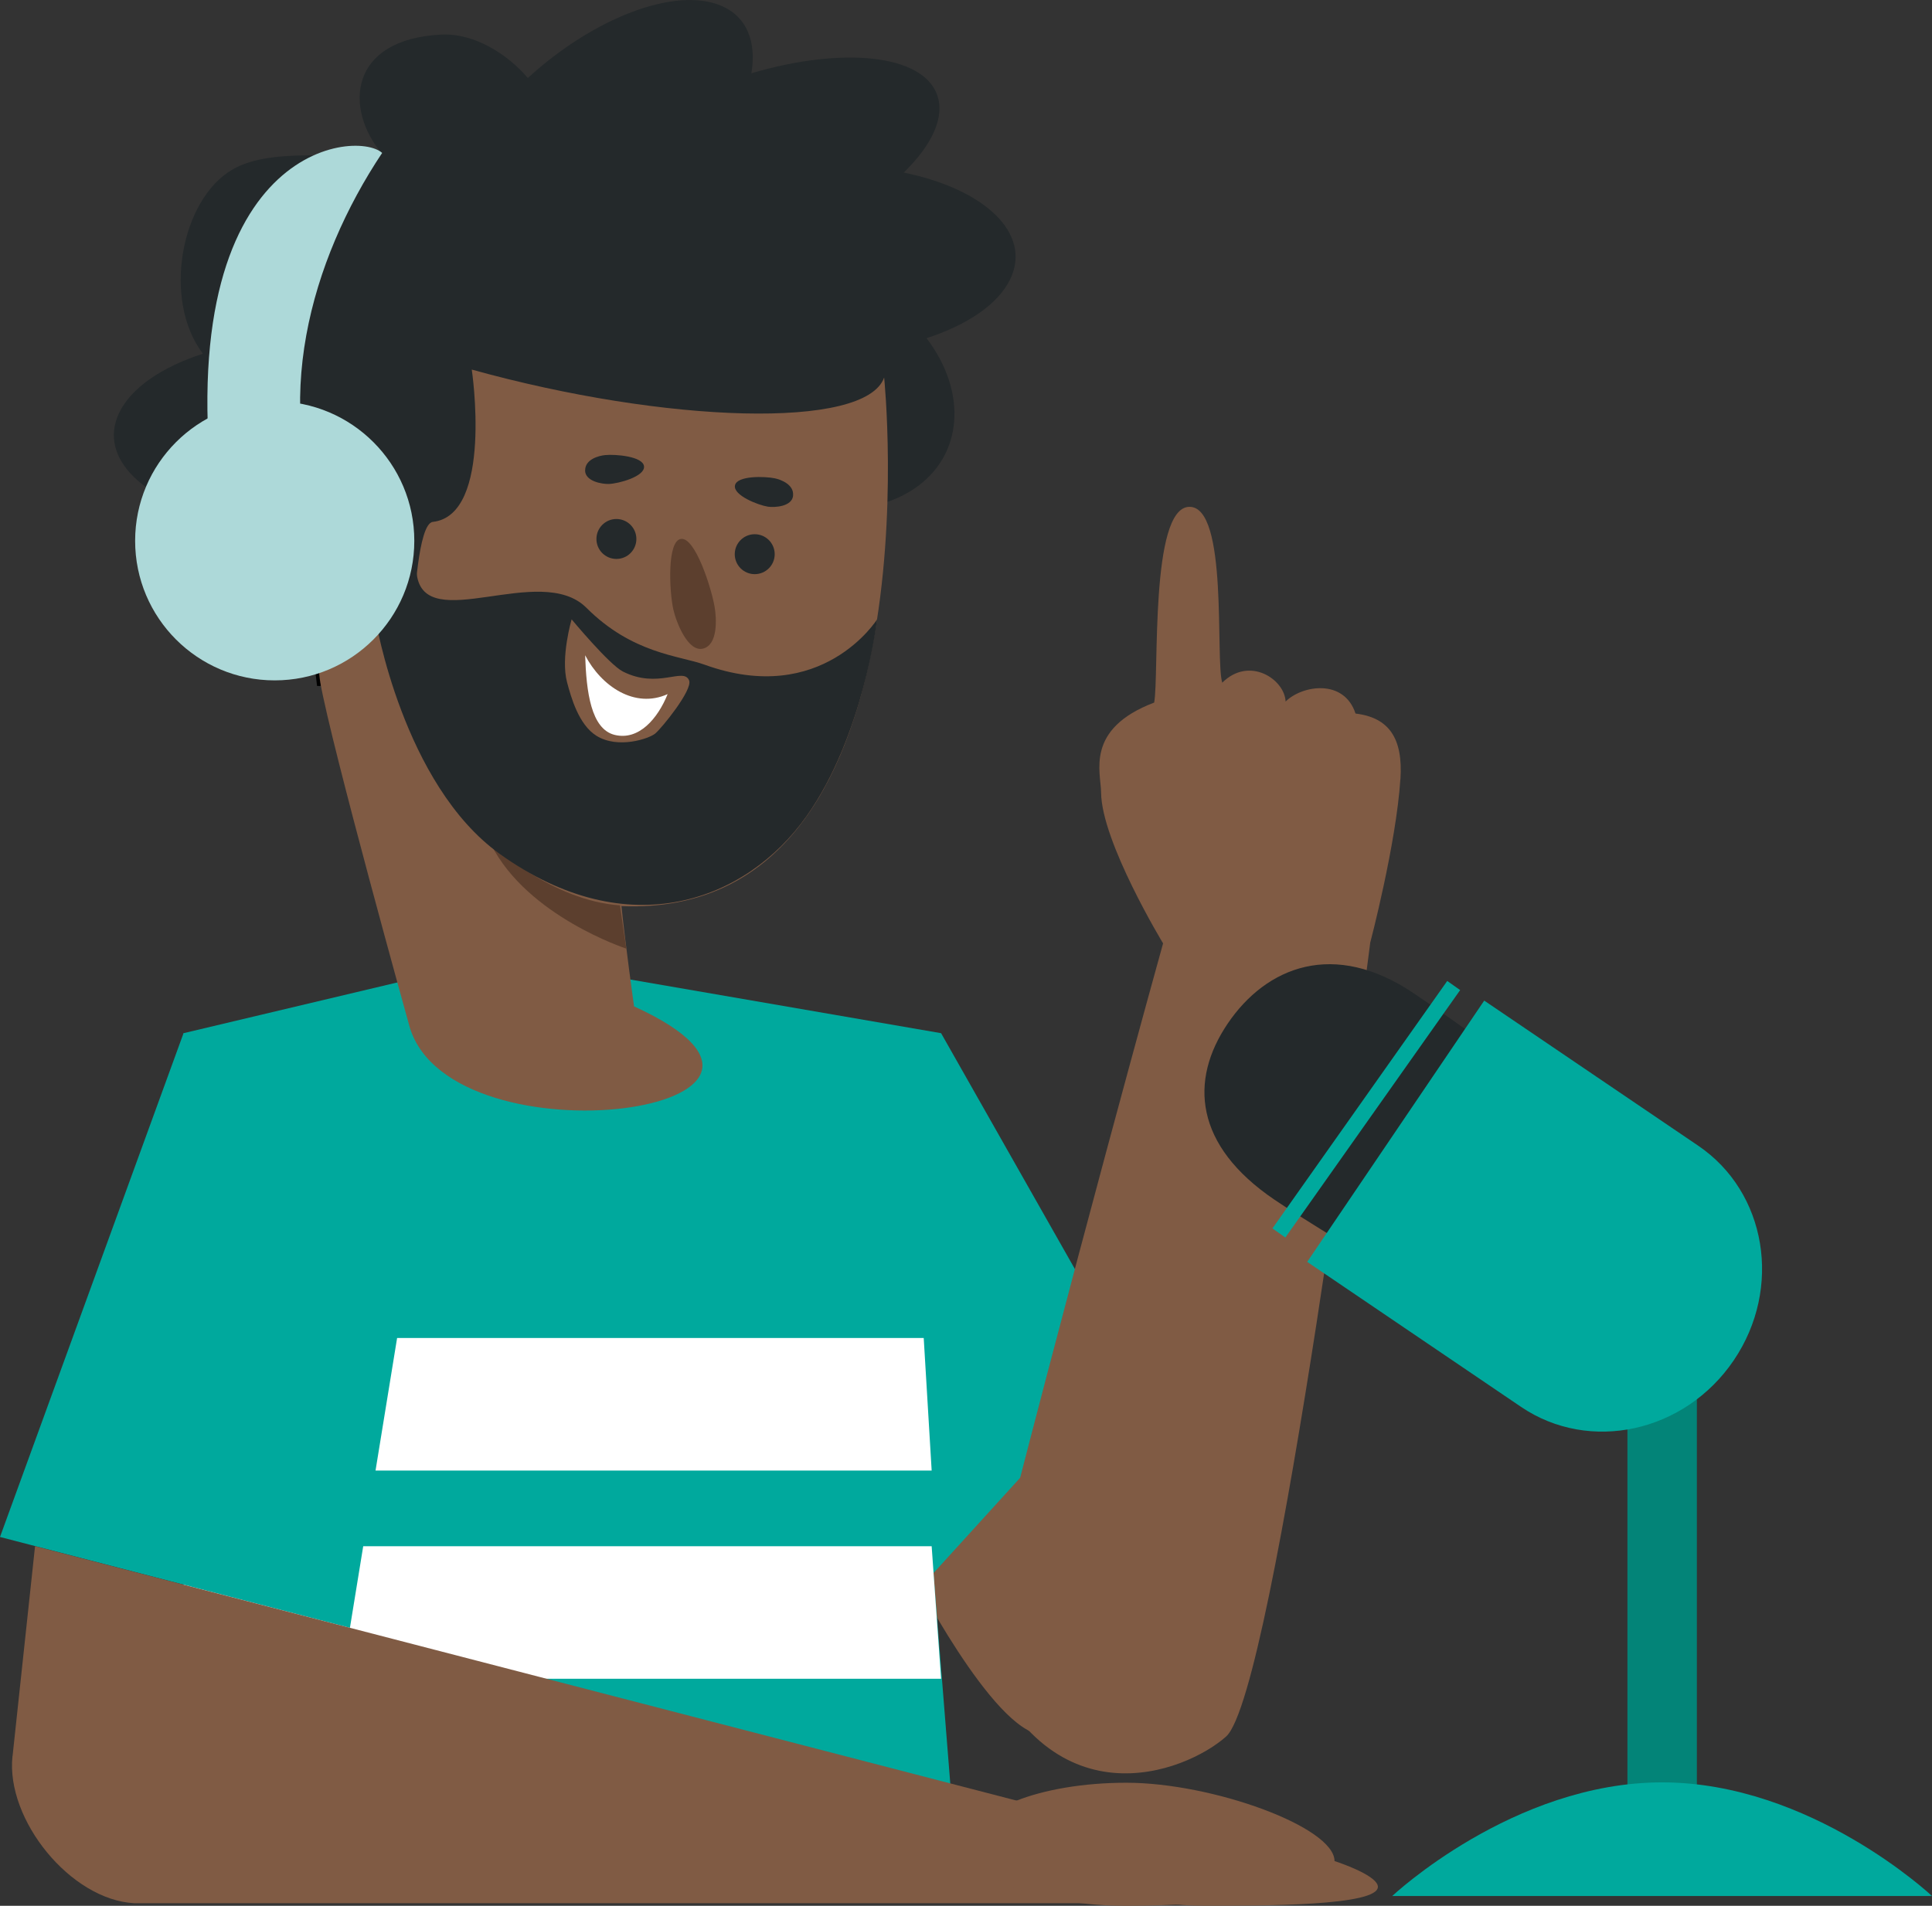 <?xml version="1.0" encoding="UTF-8"?><svg id="Camada_2" xmlns="http://www.w3.org/2000/svg" viewBox="0 0 260.21 256.75"><rect x="0" y="0" width="260.21" height="256.75" fill="#333333" stroke="none"/><defs><style>.cls-1{fill:#00a99d;}.cls-2{fill:#038478;}.cls-3,.cls-4{fill:#fff;}.cls-5{fill:#805b44;}.cls-6{fill:#add9d9;}.cls-7{fill:#24292b;}.cls-8{fill:#5c3f2e;}.cls-4{stroke:#000;stroke-miterlimit:10;stroke-width:.96px;}</style></defs><g id="Camada_1-2"><path class="cls-5" d="m122.59,211.43l24.54-34.21,15.08,27.1s-11.9,30.03-21.85,29.39c-6.66-.43-17.76-22.28-17.76-22.28Z"/><path class="cls-7" d="m136.09,37.55c-1.61,3.42-5.81,6.23-11.3,8.01,5.51,7.23,4.99,15.85-1.72,20.32-3.77,2.51-8.77,3.24-13.82,2.39-2.04,9.46-9.18,17.44-17.15,18.58-4.48.64-8.38-.99-11.06-4.15-8.81,8.07-19.84,12.36-26.04,9.74-3.48-1.47-4.78-4.84-4.08-9.1-12.22,3.6-22.92,2.57-24.98-2.81-1.15-3.02.63-6.84,4.46-10.57-10.95-2.24-17.25-8.21-14.37-14.3,1.61-3.42,5.81-6.23,11.3-8.01-5.51-7.23-2.97-20.84,4.03-24.84,5.46-3.12,15.11-1.22,20.14-2.03-5.22-6.17-4.5-15.5,7.92-16.12,4.52-.22,8.99,2.69,11.67,5.85C79.89,2.44,90.92-1.85,97.12.77c3.48,1.47,4.79,4.84,4.08,9.1,12.22-3.6,22.92-2.57,24.98,2.81,1.16,3.02-.63,6.84-4.46,10.57,10.95,2.24,17.25,8.21,14.37,14.3Z"/><polygon class="cls-1" points="151.76 183.29 125.73 211.92 129.09 254.11 24.72 254.74 24.72 139.19 67.68 128.99 126.75 139.19 151.76 183.29"/><path class="cls-4" d="m43.19,91.93h-.06s-.25-2.1-.25-2.1c.08.71.19,1.41.31,2.1Z"/><polygon class="cls-3" points="22.38 198.11 22.38 180.25 124.41 180.25 125.48 198.11 22.38 198.11"/><polygon class="cls-3" points="24.72 226.16 24.72 208.31 125.48 208.31 126.75 226.16 24.72 226.16"/><polygon class="cls-1" points="0 207.06 24.72 139.19 55.8 166.02 47.13 219.3 0 207.06"/><path class="cls-5" d="m83.7,122.07c.51,5.02,1.7,13.51,1.7,13.51,30.61,13.99-24.39,21.65-30.2,2.87,0,0-10.57-37.97-12.06-46.52-.12-.69-.16-1.4-.25-2.1l-1.06-16,13.97,7.73s.5-11.03,2.49-11.25c8.18-.92,5.25-20.52,5.25-20.52,26.07,7.24,53.04,8.14,55.54,1.07,0,0,7.54,73.01-35.39,71.21Z"/><path class="cls-8" d="m66.16,113.8s8.25,7.56,17.34,8.17c.22,1.66.86,5.83.86,5.83,0,0-13.29-4.33-18.2-14Z"/><path class="cls-5" d="m188.61,104.95c-.56,8.75-4.06,22.04-4.06,22.04,0,0-12.81,101.05-19.41,106.95-5.38,4.81-24.1,12.36-33.48-12.41,12.78-50.63,24.99-94.44,24.99-94.44,0,0-8.31-13.7-8.35-20.33-.02-2.71-2.2-8.56,7.15-12.11.68-3.74-.59-26.26,4.72-26.37s3.48,20.62,4.45,23.69c3.64-3.62,8.4-.47,8.53,2.54,2.21-2.19,7.86-3.13,9.42,1.62,4.53.54,6.4,3.36,6.05,8.81Z"/><path class="cls-6" d="m29.11,69.98c-6.91-50,18.64-52.68,22.36-49.38-9.65,14.49-15.17,33.94-7.31,51.36l-15.04-1.99Z"/><path class="cls-3" d="m78.81,88.28c2.17,4.16,6.67,7.24,11.11,5.23-1.34,3.32-3.88,6.27-7.11,5.5-3.23-.77-3.84-5.87-4-10.73Z"/><circle class="cls-7" cx="83.02" cy="72.61" r="2.69"/><circle class="cls-7" cx="101.65" cy="74.66" r="2.69"/><path class="cls-7" d="m78.81,63.36c0-1.49,1.85-1.97,2.69-2.05,1.36-.14,5.11.16,5.24,1.52s-3.4,2.32-4.73,2.37c-.92.03-3.21-.35-3.21-1.84Z"/><path class="cls-7" d="m106.81,66.77c.16-1.48-1.63-2.16-2.45-2.33-1.33-.28-5.1-.39-5.37.95s3.14,2.67,4.44,2.87c.91.13,3.23,0,3.39-1.48Z"/><path class="cls-8" d="m94.69,87.38c2.03-.51,1.83-4.08,1.55-5.66-.44-2.55-2.6-9.34-4.51-9.12s-1.59,7.07-1.04,9.51c.38,1.71,1.97,5.78,4,5.27Z"/><path class="cls-5" d="m1.69,236.6l3.03-28.3,141.94,36.8,3.35,11.3H18.09c-8.59-.45-17.32-11.25-16.41-19.8Z"/><path class="cls-5" d="m130.73,248.46c0-4.58,9.39-8.29,20.98-8.29s28.03,5.97,28.03,10.55-16.44,6.03-28.03,6.03-20.98-3.71-20.98-8.29Z"/><path class="cls-5" d="m147.75,252.07c0-2.58,6.47-4.68,14.45-4.68s23.38,4.22,23.38,6.8-15.4,2.55-23.38,2.55-14.45-2.09-14.45-4.68Z"/><path class="cls-7" d="m94.88,89.54c-3.4-1.23-9.69-1.45-15.9-7.66s-21.79,3.8-22.85-4.53c-.79-6.21-5.55,6.09-5.55,6.09,0,0,3.69,22.25,16.73,31.6,17.4,12.47,33.27,6.24,41.29-5.04,7.74-10.88,9.53-26.56,9.53-26.56,0,0-7.41,11.84-23.25,6.1Zm-6.64,9.29c-.85.69-5,2.1-7.9.3-2.41-1.5-3.43-5.21-3.96-7.19-.91-3.35.61-8.5.61-8.5,0,0,5.05,6.08,6.89,7.02,4.75,2.42,8.17-.62,8.93,1.2.53,1.26-3.72,6.48-4.57,7.17Z"/><circle class="cls-6" cx="37" cy="72.86" r="18.8"/><rect class="cls-2" x="219.19" y="188.5" width="9.35" height="54.82"/><path class="cls-1" d="m260.21,255.43s-16.27-15.31-36.35-15.31-36.35,15.31-36.35,15.31h72.7Z"/><path class="cls-7" d="m171.65,161.62c6.48,4.39,22.31,13.62,22.31,13.62l17.88-25.81s-10.59-8.28-21.38-15.58c-10.79-7.31-19.92-3.62-25.11,4.05-5.19,7.67-4.48,16.42,6.31,23.73Z"/><path class="cls-1" d="m228.71,154.34l-28.81-19.54-23.84,35.2,28.81,19.54c9.23,6.25,22.06,3.44,28.64-6.28,6.58-9.72,4.43-22.67-4.8-28.92Z"/><rect class="cls-1" x="182.95" y="129.03" width="2.13" height="40.81" transform="translate(119.91 -78.78) rotate(35.23)"/></g></svg>
